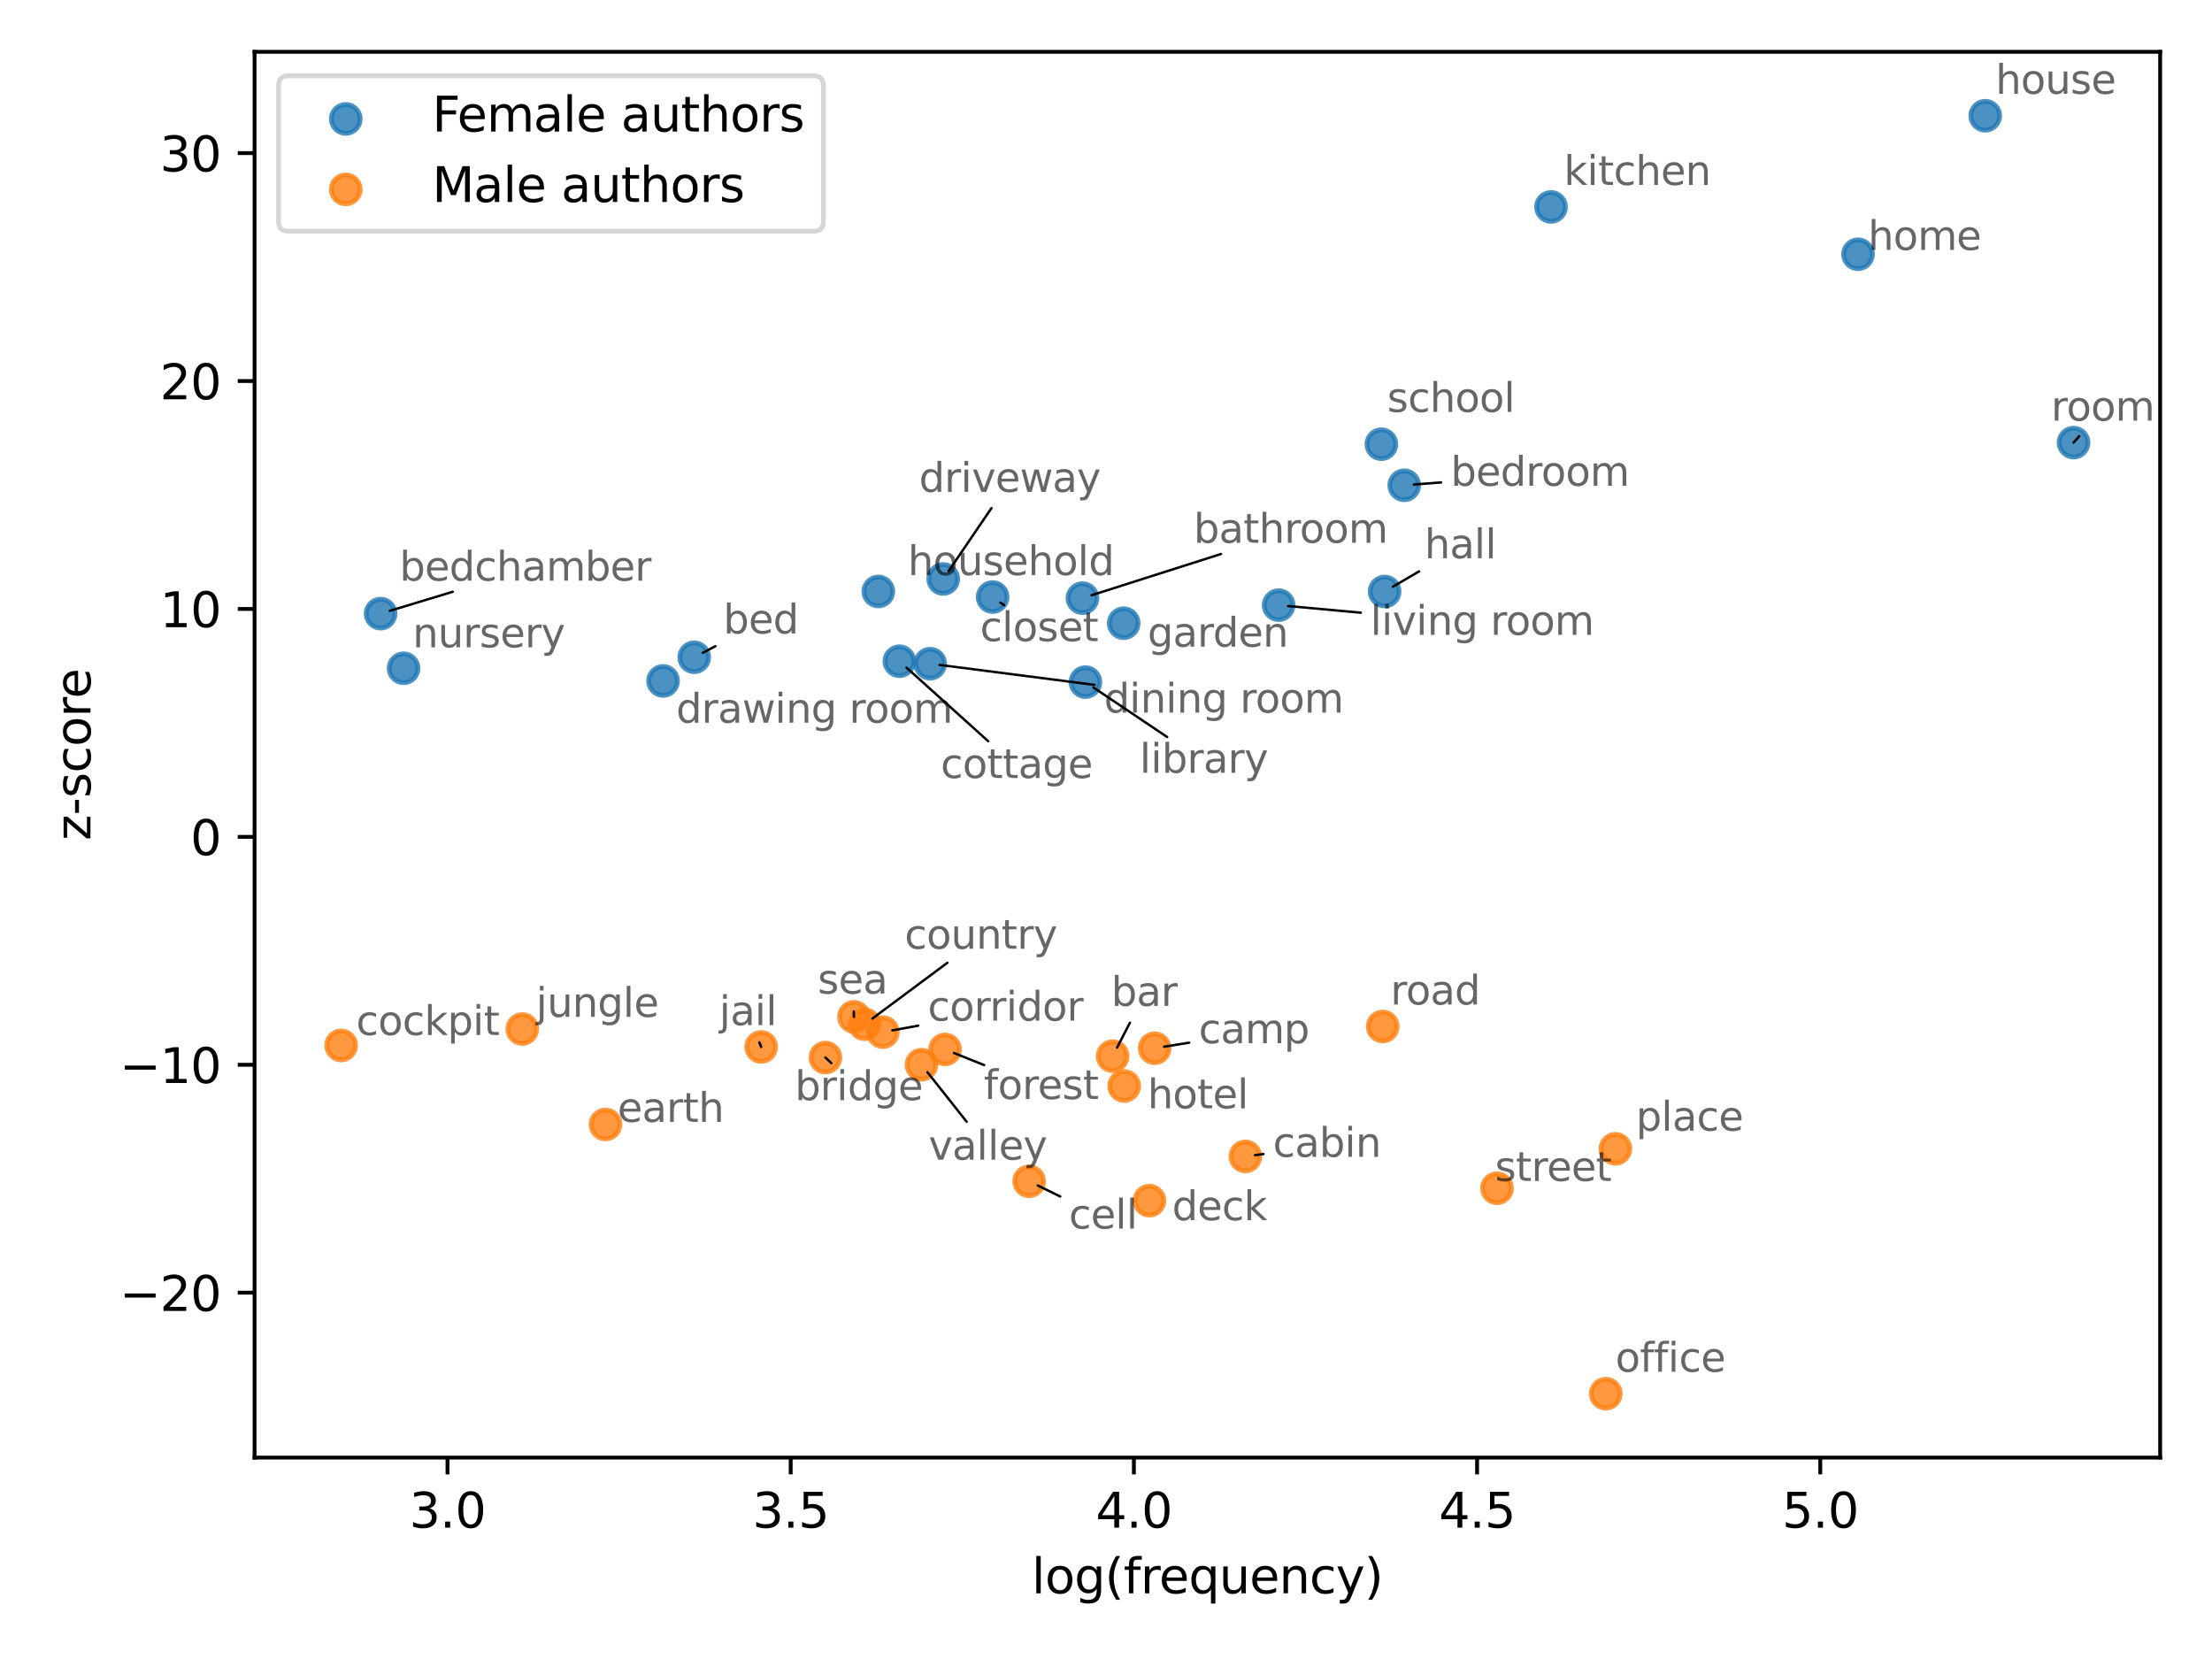 <?xml version="1.0" encoding="utf-8" standalone="no"?>
<!DOCTYPE svg PUBLIC "-//W3C//DTD SVG 1.1//EN"
  "http://www.w3.org/Graphics/SVG/1.1/DTD/svg11.dtd">
<svg xmlns:xlink="http://www.w3.org/1999/xlink" width="460.8pt" height="345.6pt" viewBox="0 0 460.8 345.6" xmlns="http://www.w3.org/2000/svg" version="1.1">
 <defs>
  <style type="text/css">*{stroke-linejoin: round; stroke-linecap: butt}</style>
 </defs>
 <g id="figure_1">
  <g id="patch_1">
   <path d="M 0 345.6 
L 460.8 345.6 
L 460.8 0 
L 0 0 
z
" style="fill: #ffffff"/>
  </g>
  <g id="axes_1">
   <g id="patch_2">
    <path d="M 53.03 303.64 
L 450 303.64 
L 450 10.8 
L 53.03 10.8 
z
" style="fill: #ffffff"/>
   </g>
   <g id="PathCollection_1">
    <defs>
     <path id="m2d32ba14e3" d="M 0 3 
C 0.796 3 1.559 2.684 2.121 2.121 
C 2.684 1.559 3 0.796 3 0 
C 3 -0.796 2.684 -1.559 2.121 -2.121 
C 1.559 -2.684 0.796 -3 0 -3 
C -0.796 -3 -1.559 -2.684 -2.121 -2.121 
C -2.684 -1.559 -3 -0.796 -3 0 
C -3 0.796 -2.684 1.559 -2.121 2.121 
C -1.559 2.684 -0.796 3 0 3 
z
" style="stroke: #1f77b4; stroke-opacity: 0.8"/>
    </defs>
    <g clip-path="url(#p6ce3f67c4f)">
     <use xlink:href="#m2d32ba14e3" x="226.117" y="142.098" style="fill: #1f77b4; fill-opacity: 0.8; stroke: #1f77b4; stroke-opacity: 0.8"/>
     <use xlink:href="#m2d32ba14e3" x="138.132" y="141.849" style="fill: #1f77b4; fill-opacity: 0.8; stroke: #1f77b4; stroke-opacity: 0.8"/>
     <use xlink:href="#m2d32ba14e3" x="84.073" y="139.213" style="fill: #1f77b4; fill-opacity: 0.8; stroke: #1f77b4; stroke-opacity: 0.8"/>
     <use xlink:href="#m2d32ba14e3" x="193.772" y="138.259" style="fill: #1f77b4; fill-opacity: 0.8; stroke: #1f77b4; stroke-opacity: 0.8"/>
     <use xlink:href="#m2d32ba14e3" x="187.364" y="137.745" style="fill: #1f77b4; fill-opacity: 0.8; stroke: #1f77b4; stroke-opacity: 0.8"/>
     <use xlink:href="#m2d32ba14e3" x="144.62" y="136.92" style="fill: #1f77b4; fill-opacity: 0.8; stroke: #1f77b4; stroke-opacity: 0.8"/>
     <use xlink:href="#m2d32ba14e3" x="234.087" y="129.828" style="fill: #1f77b4; fill-opacity: 0.8; stroke: #1f77b4; stroke-opacity: 0.8"/>
     <use xlink:href="#m2d32ba14e3" x="79.288" y="127.829" style="fill: #1f77b4; fill-opacity: 0.8; stroke: #1f77b4; stroke-opacity: 0.8"/>
     <use xlink:href="#m2d32ba14e3" x="266.362" y="126.067" style="fill: #1f77b4; fill-opacity: 0.8; stroke: #1f77b4; stroke-opacity: 0.8"/>
     <use xlink:href="#m2d32ba14e3" x="225.493" y="124.605" style="fill: #1f77b4; fill-opacity: 0.8; stroke: #1f77b4; stroke-opacity: 0.8"/>
     <use xlink:href="#m2d32ba14e3" x="206.784" y="124.373" style="fill: #1f77b4; fill-opacity: 0.8; stroke: #1f77b4; stroke-opacity: 0.8"/>
     <use xlink:href="#m2d32ba14e3" x="288.445" y="123.222" style="fill: #1f77b4; fill-opacity: 0.8; stroke: #1f77b4; stroke-opacity: 0.8"/>
     <use xlink:href="#m2d32ba14e3" x="182.972" y="123.213" style="fill: #1f77b4; fill-opacity: 0.8; stroke: #1f77b4; stroke-opacity: 0.8"/>
     <use xlink:href="#m2d32ba14e3" x="196.491" y="120.61" style="fill: #1f77b4; fill-opacity: 0.8; stroke: #1f77b4; stroke-opacity: 0.8"/>
     <use xlink:href="#m2d32ba14e3" x="292.53" y="101.093" style="fill: #1f77b4; fill-opacity: 0.8; stroke: #1f77b4; stroke-opacity: 0.8"/>
     <use xlink:href="#m2d32ba14e3" x="287.764" y="92.534" style="fill: #1f77b4; fill-opacity: 0.8; stroke: #1f77b4; stroke-opacity: 0.8"/>
     <use xlink:href="#m2d32ba14e3" x="431.956" y="92.206" style="fill: #1f77b4; fill-opacity: 0.8; stroke: #1f77b4; stroke-opacity: 0.8"/>
     <use xlink:href="#m2d32ba14e3" x="387.059" y="52.964" style="fill: #1f77b4; fill-opacity: 0.8; stroke: #1f77b4; stroke-opacity: 0.8"/>
     <use xlink:href="#m2d32ba14e3" x="323.102" y="43.103" style="fill: #1f77b4; fill-opacity: 0.8; stroke: #1f77b4; stroke-opacity: 0.8"/>
     <use xlink:href="#m2d32ba14e3" x="413.564" y="24.111" style="fill: #1f77b4; fill-opacity: 0.8; stroke: #1f77b4; stroke-opacity: 0.8"/>
    </g>
   </g>
   <g id="PathCollection_2">
    <defs>
     <path id="mebb130d906" d="M 0 3 
C 0.796 3 1.559 2.684 2.121 2.121 
C 2.684 1.559 3 0.796 3 0 
C 3 -0.796 2.684 -1.559 2.121 -2.121 
C 1.559 -2.684 0.796 -3 0 -3 
C -0.796 -3 -1.559 -2.684 -2.121 -2.121 
C -2.684 -1.559 -3 -0.796 -3 0 
C -3 0.796 -2.684 1.559 -2.121 2.121 
C -1.559 2.684 -0.796 3 0 3 
z
" style="stroke: #ff7f0e; stroke-opacity: 0.8"/>
    </defs>
    <g clip-path="url(#p6ce3f67c4f)">
     <use xlink:href="#mebb130d906" x="334.515" y="290.329" style="fill: #ff7f0e; fill-opacity: 0.8; stroke: #ff7f0e; stroke-opacity: 0.8"/>
     <use xlink:href="#mebb130d906" x="239.446" y="250.12" style="fill: #ff7f0e; fill-opacity: 0.8; stroke: #ff7f0e; stroke-opacity: 0.8"/>
     <use xlink:href="#mebb130d906" x="311.852" y="247.529" style="fill: #ff7f0e; fill-opacity: 0.8; stroke: #ff7f0e; stroke-opacity: 0.8"/>
     <use xlink:href="#mebb130d906" x="214.388" y="246.081" style="fill: #ff7f0e; fill-opacity: 0.8; stroke: #ff7f0e; stroke-opacity: 0.8"/>
     <use xlink:href="#mebb130d906" x="259.437" y="240.904" style="fill: #ff7f0e; fill-opacity: 0.8; stroke: #ff7f0e; stroke-opacity: 0.8"/>
     <use xlink:href="#mebb130d906" x="336.52" y="239.322" style="fill: #ff7f0e; fill-opacity: 0.8; stroke: #ff7f0e; stroke-opacity: 0.8"/>
     <use xlink:href="#mebb130d906" x="126.137" y="234.241" style="fill: #ff7f0e; fill-opacity: 0.8; stroke: #ff7f0e; stroke-opacity: 0.8"/>
     <use xlink:href="#mebb130d906" x="234.19" y="226.234" style="fill: #ff7f0e; fill-opacity: 0.8; stroke: #ff7f0e; stroke-opacity: 0.8"/>
     <use xlink:href="#mebb130d906" x="191.962" y="221.794" style="fill: #ff7f0e; fill-opacity: 0.8; stroke: #ff7f0e; stroke-opacity: 0.8"/>
     <use xlink:href="#mebb130d906" x="171.951" y="220.308" style="fill: #ff7f0e; fill-opacity: 0.8; stroke: #ff7f0e; stroke-opacity: 0.8"/>
     <use xlink:href="#mebb130d906" x="231.783" y="220.018" style="fill: #ff7f0e; fill-opacity: 0.8; stroke: #ff7f0e; stroke-opacity: 0.8"/>
     <use xlink:href="#mebb130d906" x="196.867" y="218.611" style="fill: #ff7f0e; fill-opacity: 0.8; stroke: #ff7f0e; stroke-opacity: 0.8"/>
     <use xlink:href="#mebb130d906" x="240.533" y="218.369" style="fill: #ff7f0e; fill-opacity: 0.8; stroke: #ff7f0e; stroke-opacity: 0.8"/>
     <use xlink:href="#mebb130d906" x="158.564" y="218.098" style="fill: #ff7f0e; fill-opacity: 0.8; stroke: #ff7f0e; stroke-opacity: 0.8"/>
     <use xlink:href="#mebb130d906" x="71.074" y="217.78" style="fill: #ff7f0e; fill-opacity: 0.8; stroke: #ff7f0e; stroke-opacity: 0.8"/>
     <use xlink:href="#mebb130d906" x="183.916" y="215.011" style="fill: #ff7f0e; fill-opacity: 0.8; stroke: #ff7f0e; stroke-opacity: 0.8"/>
     <use xlink:href="#mebb130d906" x="108.795" y="214.362" style="fill: #ff7f0e; fill-opacity: 0.8; stroke: #ff7f0e; stroke-opacity: 0.8"/>
     <use xlink:href="#mebb130d906" x="288.042" y="213.835" style="fill: #ff7f0e; fill-opacity: 0.8; stroke: #ff7f0e; stroke-opacity: 0.8"/>
     <use xlink:href="#mebb130d906" x="180.127" y="213.376" style="fill: #ff7f0e; fill-opacity: 0.8; stroke: #ff7f0e; stroke-opacity: 0.8"/>
     <use xlink:href="#mebb130d906" x="177.896" y="211.825" style="fill: #ff7f0e; fill-opacity: 0.8; stroke: #ff7f0e; stroke-opacity: 0.8"/>
    </g>
   </g>
   <g id="patch_3">
    <path d="M 243.145 153.536 
Q 235.461 148.375 227.778 143.214 
" clip-path="url(#p6ce3f67c4f)" style="fill: none; stroke: #000000; stroke-width: 0.5; stroke-linecap: round"/>
   </g>
   <g id="patch_4">
    <path d="M 228.006 142.672 
Q 211.882 140.593 195.757 138.515 
" clip-path="url(#p6ce3f67c4f)" style="fill: none; stroke: #000000; stroke-width: 0.5; stroke-linecap: round"/>
   </g>
   <g id="patch_5">
    <path d="M 205.863 154.407 
Q 197.358 146.746 188.852 139.086 
" clip-path="url(#p6ce3f67c4f)" style="fill: none; stroke: #000000; stroke-width: 0.5; stroke-linecap: round"/>
   </g>
   <g id="patch_6">
    <path d="M 149.029 134.618 
Q 147.709 135.307 146.39 135.996 
" clip-path="url(#p6ce3f67c4f)" style="fill: none; stroke: #000000; stroke-width: 0.5; stroke-linecap: round"/>
   </g>
   <g id="patch_7">
    <path d="M 94.313 123.275 
Q 87.756 125.263 81.2 127.25 
" clip-path="url(#p6ce3f67c4f)" style="fill: none; stroke: #000000; stroke-width: 0.5; stroke-linecap: round"/>
   </g>
   <g id="patch_8">
    <path d="M 283.477 127.636 
Q 275.916 126.943 268.355 126.25 
" clip-path="url(#p6ce3f67c4f)" style="fill: none; stroke: #000000; stroke-width: 0.5; stroke-linecap: round"/>
   </g>
   <g id="patch_9">
    <path d="M 254.343 115.41 
Q 240.871 119.704 227.398 123.998 
" clip-path="url(#p6ce3f67c4f)" style="fill: none; stroke: #000000; stroke-width: 0.5; stroke-linecap: round"/>
   </g>
   <g id="patch_10">
    <path d="M 209.184 126.073 
Q 208.801 125.801 208.417 125.53 
" clip-path="url(#p6ce3f67c4f)" style="fill: none; stroke: #000000; stroke-width: 0.5; stroke-linecap: round"/>
   </g>
   <g id="patch_11">
    <path d="M 295.619 119.032 
Q 292.895 120.623 290.172 122.214 
" clip-path="url(#p6ce3f67c4f)" style="fill: none; stroke: #000000; stroke-width: 0.5; stroke-linecap: round"/>
   </g>
   <g id="patch_12">
    <path d="M 206.54 105.852 
Q 202.078 112.404 197.617 118.957 
" clip-path="url(#p6ce3f67c4f)" style="fill: none; stroke: #000000; stroke-width: 0.5; stroke-linecap: round"/>
   </g>
   <g id="patch_13">
    <path d="M 300.2 100.498 
Q 297.363 100.718 294.526 100.938 
" clip-path="url(#p6ce3f67c4f)" style="fill: none; stroke: #000000; stroke-width: 0.5; stroke-linecap: round"/>
   </g>
   <g id="patch_14">
    <path d="M 433.149 90.859 
Q 432.552 91.532 431.956 92.206 
" clip-path="url(#p6ce3f67c4f)" style="fill: none; stroke: #000000; stroke-width: 0.5; stroke-linecap: round"/>
   </g>
   <g id="patch_15">
    <path d="M 220.866 249.25 
Q 218.524 248.104 216.181 246.959 
" clip-path="url(#p6ce3f67c4f)" style="fill: none; stroke: #000000; stroke-width: 0.5; stroke-linecap: round"/>
   </g>
   <g id="patch_16">
    <path d="M 263.193 240.415 
Q 262.307 240.531 261.422 240.646 
" clip-path="url(#p6ce3f67c4f)" style="fill: none; stroke: #000000; stroke-width: 0.5; stroke-linecap: round"/>
   </g>
   <g id="patch_17">
    <path d="M 201.374 233.682 
Q 197.29 228.523 193.205 223.364 
" clip-path="url(#p6ce3f67c4f)" style="fill: none; stroke: #000000; stroke-width: 0.5; stroke-linecap: round"/>
   </g>
   <g id="patch_18">
    <path d="M 173.193 221.475 
Q 172.572 220.892 171.951 220.308 
" clip-path="url(#p6ce3f67c4f)" style="fill: none; stroke: #000000; stroke-width: 0.5; stroke-linecap: round"/>
   </g>
   <g id="patch_19">
    <path d="M 235.384 213.057 
Q 234.043 215.649 232.703 218.24 
" clip-path="url(#p6ce3f67c4f)" style="fill: none; stroke: #000000; stroke-width: 0.5; stroke-linecap: round"/>
   </g>
   <g id="patch_20">
    <path d="M 205.024 221.881 
Q 201.876 220.618 198.727 219.356 
" clip-path="url(#p6ce3f67c4f)" style="fill: none; stroke: #000000; stroke-width: 0.5; stroke-linecap: round"/>
   </g>
   <g id="patch_21">
    <path d="M 247.73 217.207 
Q 245.117 217.629 242.504 218.051 
" clip-path="url(#p6ce3f67c4f)" style="fill: none; stroke: #000000; stroke-width: 0.5; stroke-linecap: round"/>
   </g>
   <g id="patch_22">
    <path d="M 158.187 217.146 
Q 158.375 217.622 158.564 218.098 
" clip-path="url(#p6ce3f67c4f)" style="fill: none; stroke: #000000; stroke-width: 0.5; stroke-linecap: round"/>
   </g>
   <g id="patch_23">
    <path d="M 191.294 213.661 
Q 188.59 214.156 185.886 214.651 
" clip-path="url(#p6ce3f67c4f)" style="fill: none; stroke: #000000; stroke-width: 0.5; stroke-linecap: round"/>
   </g>
   <g id="patch_24">
    <path d="M 197.35 200.57 
Q 189.54 206.377 181.731 212.183 
" clip-path="url(#p6ce3f67c4f)" style="fill: none; stroke: #000000; stroke-width: 0.5; stroke-linecap: round"/>
   </g>
   <g id="patch_25">
    <path d="M 177.855 210.718 
Q 177.876 211.272 177.896 211.825 
" clip-path="url(#p6ce3f67c4f)" style="fill: none; stroke: #000000; stroke-width: 0.5; stroke-linecap: round"/>
   </g>
   <g id="matplotlib.axis_1">
    <g id="xtick_1">
     <g id="line2d_1">
      <defs>
       <path id="m4ed942d17a" d="M 0 0 
L 0 3.5 
" style="stroke: #000000; stroke-width: 0.8"/>
      </defs>
      <g>
       <use xlink:href="#m4ed942d17a" x="93.223" y="303.64" style="stroke: #000000; stroke-width: 0.8"/>
      </g>
     </g>
     <g id="text_1">
      <!-- 3.0 -->
      <g transform="translate(85.271 318.238) scale(0.1 -0.1)">
       <defs>
        <path id="DejaVuSans-33" d="M 2597 2516 
Q 3050 2419 3304 2112 
Q 3559 1806 3559 1356 
Q 3559 666 3084 287 
Q 2609 -91 1734 -91 
Q 1441 -91 1130 -33 
Q 819 25 488 141 
L 488 750 
Q 750 597 1062 519 
Q 1375 441 1716 441 
Q 2309 441 2620 675 
Q 2931 909 2931 1356 
Q 2931 1769 2642 2001 
Q 2353 2234 1838 2234 
L 1294 2234 
L 1294 2753 
L 1863 2753 
Q 2328 2753 2575 2939 
Q 2822 3125 2822 3475 
Q 2822 3834 2567 4026 
Q 2313 4219 1838 4219 
Q 1578 4219 1281 4162 
Q 984 4106 628 3988 
L 628 4550 
Q 988 4650 1302 4700 
Q 1616 4750 1894 4750 
Q 2613 4750 3031 4423 
Q 3450 4097 3450 3541 
Q 3450 3153 3228 2886 
Q 3006 2619 2597 2516 
z
" transform="scale(0.016)"/>
        <path id="DejaVuSans-2e" d="M 684 794 
L 1344 794 
L 1344 0 
L 684 0 
L 684 794 
z
" transform="scale(0.016)"/>
        <path id="DejaVuSans-30" d="M 2034 4250 
Q 1547 4250 1301 3770 
Q 1056 3291 1056 2328 
Q 1056 1369 1301 889 
Q 1547 409 2034 409 
Q 2525 409 2770 889 
Q 3016 1369 3016 2328 
Q 3016 3291 2770 3770 
Q 2525 4250 2034 4250 
z
M 2034 4750 
Q 2819 4750 3233 4129 
Q 3647 3509 3647 2328 
Q 3647 1150 3233 529 
Q 2819 -91 2034 -91 
Q 1250 -91 836 529 
Q 422 1150 422 2328 
Q 422 3509 836 4129 
Q 1250 4750 2034 4750 
z
" transform="scale(0.016)"/>
       </defs>
       <use xlink:href="#DejaVuSans-33"/>
       <use xlink:href="#DejaVuSans-2e" x="63.623"/>
       <use xlink:href="#DejaVuSans-30" x="95.41"/>
      </g>
     </g>
    </g>
    <g id="xtick_2">
     <g id="line2d_2">
      <g>
       <use xlink:href="#m4ed942d17a" x="164.716" y="303.64" style="stroke: #000000; stroke-width: 0.8"/>
      </g>
     </g>
     <g id="text_2">
      <!-- 3.5 -->
      <g transform="translate(156.765 318.238) scale(0.1 -0.1)">
       <defs>
        <path id="DejaVuSans-35" d="M 691 4666 
L 3169 4666 
L 3169 4134 
L 1269 4134 
L 1269 2991 
Q 1406 3038 1543 3061 
Q 1681 3084 1819 3084 
Q 2600 3084 3056 2656 
Q 3513 2228 3513 1497 
Q 3513 744 3044 326 
Q 2575 -91 1722 -91 
Q 1428 -91 1123 -41 
Q 819 9 494 109 
L 494 744 
Q 775 591 1075 516 
Q 1375 441 1709 441 
Q 2250 441 2565 725 
Q 2881 1009 2881 1497 
Q 2881 1984 2565 2268 
Q 2250 2553 1709 2553 
Q 1456 2553 1204 2497 
Q 953 2441 691 2322 
L 691 4666 
z
" transform="scale(0.016)"/>
       </defs>
       <use xlink:href="#DejaVuSans-33"/>
       <use xlink:href="#DejaVuSans-2e" x="63.623"/>
       <use xlink:href="#DejaVuSans-35" x="95.41"/>
      </g>
     </g>
    </g>
    <g id="xtick_3">
     <g id="line2d_3">
      <g>
       <use xlink:href="#m4ed942d17a" x="236.209" y="303.64" style="stroke: #000000; stroke-width: 0.8"/>
      </g>
     </g>
     <g id="text_3">
      <!-- 4.0 -->
      <g transform="translate(228.258 318.238) scale(0.1 -0.1)">
       <defs>
        <path id="DejaVuSans-34" d="M 2419 4116 
L 825 1625 
L 2419 1625 
L 2419 4116 
z
M 2253 4666 
L 3047 4666 
L 3047 1625 
L 3713 1625 
L 3713 1100 
L 3047 1100 
L 3047 0 
L 2419 0 
L 2419 1100 
L 313 1100 
L 313 1709 
L 2253 4666 
z
" transform="scale(0.016)"/>
       </defs>
       <use xlink:href="#DejaVuSans-34"/>
       <use xlink:href="#DejaVuSans-2e" x="63.623"/>
       <use xlink:href="#DejaVuSans-30" x="95.41"/>
      </g>
     </g>
    </g>
    <g id="xtick_4">
     <g id="line2d_4">
      <g>
       <use xlink:href="#m4ed942d17a" x="307.703" y="303.64" style="stroke: #000000; stroke-width: 0.8"/>
      </g>
     </g>
     <g id="text_4">
      <!-- 4.5 -->
      <g transform="translate(299.751 318.238) scale(0.1 -0.1)">
       <use xlink:href="#DejaVuSans-34"/>
       <use xlink:href="#DejaVuSans-2e" x="63.623"/>
       <use xlink:href="#DejaVuSans-35" x="95.41"/>
      </g>
     </g>
    </g>
    <g id="xtick_5">
     <g id="line2d_5">
      <g>
       <use xlink:href="#m4ed942d17a" x="379.196" y="303.64" style="stroke: #000000; stroke-width: 0.8"/>
      </g>
     </g>
     <g id="text_5">
      <!-- 5.0 -->
      <g transform="translate(371.244 318.238) scale(0.1 -0.1)">
       <use xlink:href="#DejaVuSans-35"/>
       <use xlink:href="#DejaVuSans-2e" x="63.623"/>
       <use xlink:href="#DejaVuSans-30" x="95.41"/>
      </g>
     </g>
    </g>
    <g id="text_6">
     <!-- log(frequency) -->
     <g transform="translate(214.914 331.917) scale(0.1 -0.1)">
      <defs>
       <path id="DejaVuSans-6c" d="M 603 4863 
L 1178 4863 
L 1178 0 
L 603 0 
L 603 4863 
z
" transform="scale(0.016)"/>
       <path id="DejaVuSans-6f" d="M 1959 3097 
Q 1497 3097 1228 2736 
Q 959 2375 959 1747 
Q 959 1119 1226 758 
Q 1494 397 1959 397 
Q 2419 397 2687 759 
Q 2956 1122 2956 1747 
Q 2956 2369 2687 2733 
Q 2419 3097 1959 3097 
z
M 1959 3584 
Q 2709 3584 3137 3096 
Q 3566 2609 3566 1747 
Q 3566 888 3137 398 
Q 2709 -91 1959 -91 
Q 1206 -91 779 398 
Q 353 888 353 1747 
Q 353 2609 779 3096 
Q 1206 3584 1959 3584 
z
" transform="scale(0.016)"/>
       <path id="DejaVuSans-67" d="M 2906 1791 
Q 2906 2416 2648 2759 
Q 2391 3103 1925 3103 
Q 1463 3103 1205 2759 
Q 947 2416 947 1791 
Q 947 1169 1205 825 
Q 1463 481 1925 481 
Q 2391 481 2648 825 
Q 2906 1169 2906 1791 
z
M 3481 434 
Q 3481 -459 3084 -895 
Q 2688 -1331 1869 -1331 
Q 1566 -1331 1297 -1286 
Q 1028 -1241 775 -1147 
L 775 -588 
Q 1028 -725 1275 -790 
Q 1522 -856 1778 -856 
Q 2344 -856 2625 -561 
Q 2906 -266 2906 331 
L 2906 616 
Q 2728 306 2450 153 
Q 2172 0 1784 0 
Q 1141 0 747 490 
Q 353 981 353 1791 
Q 353 2603 747 3093 
Q 1141 3584 1784 3584 
Q 2172 3584 2450 3431 
Q 2728 3278 2906 2969 
L 2906 3500 
L 3481 3500 
L 3481 434 
z
" transform="scale(0.016)"/>
       <path id="DejaVuSans-28" d="M 1984 4856 
Q 1566 4138 1362 3434 
Q 1159 2731 1159 2009 
Q 1159 1288 1364 580 
Q 1569 -128 1984 -844 
L 1484 -844 
Q 1016 -109 783 600 
Q 550 1309 550 2009 
Q 550 2706 781 3412 
Q 1013 4119 1484 4856 
L 1984 4856 
z
" transform="scale(0.016)"/>
       <path id="DejaVuSans-66" d="M 2375 4863 
L 2375 4384 
L 1825 4384 
Q 1516 4384 1395 4259 
Q 1275 4134 1275 3809 
L 1275 3500 
L 2222 3500 
L 2222 3053 
L 1275 3053 
L 1275 0 
L 697 0 
L 697 3053 
L 147 3053 
L 147 3500 
L 697 3500 
L 697 3744 
Q 697 4328 969 4595 
Q 1241 4863 1831 4863 
L 2375 4863 
z
" transform="scale(0.016)"/>
       <path id="DejaVuSans-72" d="M 2631 2963 
Q 2534 3019 2420 3045 
Q 2306 3072 2169 3072 
Q 1681 3072 1420 2755 
Q 1159 2438 1159 1844 
L 1159 0 
L 581 0 
L 581 3500 
L 1159 3500 
L 1159 2956 
Q 1341 3275 1631 3429 
Q 1922 3584 2338 3584 
Q 2397 3584 2469 3576 
Q 2541 3569 2628 3553 
L 2631 2963 
z
" transform="scale(0.016)"/>
       <path id="DejaVuSans-65" d="M 3597 1894 
L 3597 1613 
L 953 1613 
Q 991 1019 1311 708 
Q 1631 397 2203 397 
Q 2534 397 2845 478 
Q 3156 559 3463 722 
L 3463 178 
Q 3153 47 2828 -22 
Q 2503 -91 2169 -91 
Q 1331 -91 842 396 
Q 353 884 353 1716 
Q 353 2575 817 3079 
Q 1281 3584 2069 3584 
Q 2775 3584 3186 3129 
Q 3597 2675 3597 1894 
z
M 3022 2063 
Q 3016 2534 2758 2815 
Q 2500 3097 2075 3097 
Q 1594 3097 1305 2825 
Q 1016 2553 972 2059 
L 3022 2063 
z
" transform="scale(0.016)"/>
       <path id="DejaVuSans-71" d="M 947 1747 
Q 947 1113 1208 752 
Q 1469 391 1925 391 
Q 2381 391 2643 752 
Q 2906 1113 2906 1747 
Q 2906 2381 2643 2742 
Q 2381 3103 1925 3103 
Q 1469 3103 1208 2742 
Q 947 2381 947 1747 
z
M 2906 525 
Q 2725 213 2448 61 
Q 2172 -91 1784 -91 
Q 1150 -91 751 415 
Q 353 922 353 1747 
Q 353 2572 751 3078 
Q 1150 3584 1784 3584 
Q 2172 3584 2448 3432 
Q 2725 3281 2906 2969 
L 2906 3500 
L 3481 3500 
L 3481 -1331 
L 2906 -1331 
L 2906 525 
z
" transform="scale(0.016)"/>
       <path id="DejaVuSans-75" d="M 544 1381 
L 544 3500 
L 1119 3500 
L 1119 1403 
Q 1119 906 1312 657 
Q 1506 409 1894 409 
Q 2359 409 2629 706 
Q 2900 1003 2900 1516 
L 2900 3500 
L 3475 3500 
L 3475 0 
L 2900 0 
L 2900 538 
Q 2691 219 2414 64 
Q 2138 -91 1772 -91 
Q 1169 -91 856 284 
Q 544 659 544 1381 
z
M 1991 3584 
L 1991 3584 
z
" transform="scale(0.016)"/>
       <path id="DejaVuSans-6e" d="M 3513 2113 
L 3513 0 
L 2938 0 
L 2938 2094 
Q 2938 2591 2744 2837 
Q 2550 3084 2163 3084 
Q 1697 3084 1428 2787 
Q 1159 2491 1159 1978 
L 1159 0 
L 581 0 
L 581 3500 
L 1159 3500 
L 1159 2956 
Q 1366 3272 1645 3428 
Q 1925 3584 2291 3584 
Q 2894 3584 3203 3211 
Q 3513 2838 3513 2113 
z
" transform="scale(0.016)"/>
       <path id="DejaVuSans-63" d="M 3122 3366 
L 3122 2828 
Q 2878 2963 2633 3030 
Q 2388 3097 2138 3097 
Q 1578 3097 1268 2742 
Q 959 2388 959 1747 
Q 959 1106 1268 751 
Q 1578 397 2138 397 
Q 2388 397 2633 464 
Q 2878 531 3122 666 
L 3122 134 
Q 2881 22 2623 -34 
Q 2366 -91 2075 -91 
Q 1284 -91 818 406 
Q 353 903 353 1747 
Q 353 2603 823 3093 
Q 1294 3584 2113 3584 
Q 2378 3584 2631 3529 
Q 2884 3475 3122 3366 
z
" transform="scale(0.016)"/>
       <path id="DejaVuSans-79" d="M 2059 -325 
Q 1816 -950 1584 -1140 
Q 1353 -1331 966 -1331 
L 506 -1331 
L 506 -850 
L 844 -850 
Q 1081 -850 1212 -737 
Q 1344 -625 1503 -206 
L 1606 56 
L 191 3500 
L 800 3500 
L 1894 763 
L 2988 3500 
L 3597 3500 
L 2059 -325 
z
" transform="scale(0.016)"/>
       <path id="DejaVuSans-29" d="M 513 4856 
L 1013 4856 
Q 1481 4119 1714 3412 
Q 1947 2706 1947 2009 
Q 1947 1309 1714 600 
Q 1481 -109 1013 -844 
L 513 -844 
Q 928 -128 1133 580 
Q 1338 1288 1338 2009 
Q 1338 2731 1133 3434 
Q 928 4138 513 4856 
z
" transform="scale(0.016)"/>
      </defs>
      <use xlink:href="#DejaVuSans-6c"/>
      <use xlink:href="#DejaVuSans-6f" x="27.783"/>
      <use xlink:href="#DejaVuSans-67" x="88.965"/>
      <use xlink:href="#DejaVuSans-28" x="152.441"/>
      <use xlink:href="#DejaVuSans-66" x="191.455"/>
      <use xlink:href="#DejaVuSans-72" x="226.66"/>
      <use xlink:href="#DejaVuSans-65" x="265.523"/>
      <use xlink:href="#DejaVuSans-71" x="327.047"/>
      <use xlink:href="#DejaVuSans-75" x="390.523"/>
      <use xlink:href="#DejaVuSans-65" x="453.902"/>
      <use xlink:href="#DejaVuSans-6e" x="515.426"/>
      <use xlink:href="#DejaVuSans-63" x="578.805"/>
      <use xlink:href="#DejaVuSans-79" x="633.785"/>
      <use xlink:href="#DejaVuSans-29" x="692.965"/>
     </g>
    </g>
   </g>
   <g id="matplotlib.axis_2">
    <g id="ytick_1">
     <g id="line2d_6">
      <defs>
       <path id="mb3e1bc1dd6" d="M 0 0 
L -3.5 0 
" style="stroke: #000000; stroke-width: 0.8"/>
      </defs>
      <g>
       <use xlink:href="#mb3e1bc1dd6" x="53.03" y="269.29" style="stroke: #000000; stroke-width: 0.8"/>
      </g>
     </g>
     <g id="text_7">
      <!-- −20 -->
      <g transform="translate(24.925 273.089) scale(0.1 -0.1)">
       <defs>
        <path id="DejaVuSans-2212" d="M 678 2272 
L 4684 2272 
L 4684 1741 
L 678 1741 
L 678 2272 
z
" transform="scale(0.016)"/>
        <path id="DejaVuSans-32" d="M 1228 531 
L 3431 531 
L 3431 0 
L 469 0 
L 469 531 
Q 828 903 1448 1529 
Q 2069 2156 2228 2338 
Q 2531 2678 2651 2914 
Q 2772 3150 2772 3378 
Q 2772 3750 2511 3984 
Q 2250 4219 1831 4219 
Q 1534 4219 1204 4116 
Q 875 4013 500 3803 
L 500 4441 
Q 881 4594 1212 4672 
Q 1544 4750 1819 4750 
Q 2544 4750 2975 4387 
Q 3406 4025 3406 3419 
Q 3406 3131 3298 2873 
Q 3191 2616 2906 2266 
Q 2828 2175 2409 1742 
Q 1991 1309 1228 531 
z
" transform="scale(0.016)"/>
       </defs>
       <use xlink:href="#DejaVuSans-2212"/>
       <use xlink:href="#DejaVuSans-32" x="83.789"/>
       <use xlink:href="#DejaVuSans-30" x="147.412"/>
      </g>
     </g>
    </g>
    <g id="ytick_2">
     <g id="line2d_7">
      <g>
       <use xlink:href="#mb3e1bc1dd6" x="53.03" y="221.811" style="stroke: #000000; stroke-width: 0.8"/>
      </g>
     </g>
     <g id="text_8">
      <!-- −10 -->
      <g transform="translate(24.925 225.611) scale(0.1 -0.1)">
       <defs>
        <path id="DejaVuSans-31" d="M 794 531 
L 1825 531 
L 1825 4091 
L 703 3866 
L 703 4441 
L 1819 4666 
L 2450 4666 
L 2450 531 
L 3481 531 
L 3481 0 
L 794 0 
L 794 531 
z
" transform="scale(0.016)"/>
       </defs>
       <use xlink:href="#DejaVuSans-2212"/>
       <use xlink:href="#DejaVuSans-31" x="83.789"/>
       <use xlink:href="#DejaVuSans-30" x="147.412"/>
      </g>
     </g>
    </g>
    <g id="ytick_3">
     <g id="line2d_8">
      <g>
       <use xlink:href="#mb3e1bc1dd6" x="53.03" y="174.333" style="stroke: #000000; stroke-width: 0.8"/>
      </g>
     </g>
     <g id="text_9">
      <!-- 0 -->
      <g transform="translate(39.667 178.132) scale(0.1 -0.1)">
       <use xlink:href="#DejaVuSans-30"/>
      </g>
     </g>
    </g>
    <g id="ytick_4">
     <g id="line2d_9">
      <g>
       <use xlink:href="#mb3e1bc1dd6" x="53.03" y="126.854" style="stroke: #000000; stroke-width: 0.8"/>
      </g>
     </g>
     <g id="text_10">
      <!-- 10 -->
      <g transform="translate(33.305 130.653) scale(0.1 -0.1)">
       <use xlink:href="#DejaVuSans-31"/>
       <use xlink:href="#DejaVuSans-30" x="63.623"/>
      </g>
     </g>
    </g>
    <g id="ytick_5">
     <g id="line2d_10">
      <g>
       <use xlink:href="#mb3e1bc1dd6" x="53.03" y="79.376" style="stroke: #000000; stroke-width: 0.8"/>
      </g>
     </g>
     <g id="text_11">
      <!-- 20 -->
      <g transform="translate(33.305 83.175) scale(0.1 -0.1)">
       <use xlink:href="#DejaVuSans-32"/>
       <use xlink:href="#DejaVuSans-30" x="63.623"/>
      </g>
     </g>
    </g>
    <g id="ytick_6">
     <g id="line2d_11">
      <g>
       <use xlink:href="#mb3e1bc1dd6" x="53.03" y="31.897" style="stroke: #000000; stroke-width: 0.8"/>
      </g>
     </g>
     <g id="text_12">
      <!-- 30 -->
      <g transform="translate(33.305 35.696) scale(0.1 -0.1)">
       <use xlink:href="#DejaVuSans-33"/>
       <use xlink:href="#DejaVuSans-30" x="63.623"/>
      </g>
     </g>
    </g>
    <g id="text_13">
     <!-- z-score -->
     <g transform="translate(18.846 175.081) rotate(-90) scale(0.1 -0.1)">
      <defs>
       <path id="DejaVuSans-7a" d="M 353 3500 
L 3084 3500 
L 3084 2975 
L 922 459 
L 3084 459 
L 3084 0 
L 275 0 
L 275 525 
L 2438 3041 
L 353 3041 
L 353 3500 
z
" transform="scale(0.016)"/>
       <path id="DejaVuSans-2d" d="M 313 2009 
L 1997 2009 
L 1997 1497 
L 313 1497 
L 313 2009 
z
" transform="scale(0.016)"/>
       <path id="DejaVuSans-73" d="M 2834 3397 
L 2834 2853 
Q 2591 2978 2328 3040 
Q 2066 3103 1784 3103 
Q 1356 3103 1142 2972 
Q 928 2841 928 2578 
Q 928 2378 1081 2264 
Q 1234 2150 1697 2047 
L 1894 2003 
Q 2506 1872 2764 1633 
Q 3022 1394 3022 966 
Q 3022 478 2636 193 
Q 2250 -91 1575 -91 
Q 1294 -91 989 -36 
Q 684 19 347 128 
L 347 722 
Q 666 556 975 473 
Q 1284 391 1588 391 
Q 1994 391 2212 530 
Q 2431 669 2431 922 
Q 2431 1156 2273 1281 
Q 2116 1406 1581 1522 
L 1381 1569 
Q 847 1681 609 1914 
Q 372 2147 372 2553 
Q 372 3047 722 3315 
Q 1072 3584 1716 3584 
Q 2034 3584 2315 3537 
Q 2597 3491 2834 3397 
z
" transform="scale(0.016)"/>
      </defs>
      <use xlink:href="#DejaVuSans-7a"/>
      <use xlink:href="#DejaVuSans-2d" x="52.49"/>
      <use xlink:href="#DejaVuSans-73" x="88.574"/>
      <use xlink:href="#DejaVuSans-63" x="140.674"/>
      <use xlink:href="#DejaVuSans-6f" x="195.654"/>
      <use xlink:href="#DejaVuSans-72" x="256.836"/>
      <use xlink:href="#DejaVuSans-65" x="295.699"/>
     </g>
    </g>
   </g>
   <g id="patch_26">
    <path d="M 53.03 303.64 
L 53.03 10.8 
" style="fill: none; stroke: #000000; stroke-width: 0.8; stroke-linejoin: miter; stroke-linecap: square"/>
   </g>
   <g id="patch_27">
    <path d="M 450 303.64 
L 450 10.8 
" style="fill: none; stroke: #000000; stroke-width: 0.8; stroke-linejoin: miter; stroke-linecap: square"/>
   </g>
   <g id="patch_28">
    <path d="M 53.03 303.64 
L 450 303.64 
" style="fill: none; stroke: #000000; stroke-width: 0.8; stroke-linejoin: miter; stroke-linecap: square"/>
   </g>
   <g id="patch_29">
    <path d="M 53.03 10.8 
L 450 10.8 
" style="fill: none; stroke: #000000; stroke-width: 0.8; stroke-linejoin: miter; stroke-linecap: square"/>
   </g>
   <g id="text_14">
    <!-- library -->
    <g style="opacity: 0.6" transform="translate(237.402 160.979) scale(0.083 -0.083)">
     <defs>
      <path id="DejaVuSans-69" d="M 603 3500 
L 1178 3500 
L 1178 0 
L 603 0 
L 603 3500 
z
M 603 4863 
L 1178 4863 
L 1178 4134 
L 603 4134 
L 603 4863 
z
" transform="scale(0.016)"/>
      <path id="DejaVuSans-62" d="M 3116 1747 
Q 3116 2381 2855 2742 
Q 2594 3103 2138 3103 
Q 1681 3103 1420 2742 
Q 1159 2381 1159 1747 
Q 1159 1113 1420 752 
Q 1681 391 2138 391 
Q 2594 391 2855 752 
Q 3116 1113 3116 1747 
z
M 1159 2969 
Q 1341 3281 1617 3432 
Q 1894 3584 2278 3584 
Q 2916 3584 3314 3078 
Q 3713 2572 3713 1747 
Q 3713 922 3314 415 
Q 2916 -91 2278 -91 
Q 1894 -91 1617 61 
Q 1341 213 1159 525 
L 1159 0 
L 581 0 
L 581 4863 
L 1159 4863 
L 1159 2969 
z
" transform="scale(0.016)"/>
      <path id="DejaVuSans-61" d="M 2194 1759 
Q 1497 1759 1228 1600 
Q 959 1441 959 1056 
Q 959 750 1161 570 
Q 1363 391 1709 391 
Q 2188 391 2477 730 
Q 2766 1069 2766 1631 
L 2766 1759 
L 2194 1759 
z
M 3341 1997 
L 3341 0 
L 2766 0 
L 2766 531 
Q 2569 213 2275 61 
Q 1981 -91 1556 -91 
Q 1019 -91 701 211 
Q 384 513 384 1019 
Q 384 1609 779 1909 
Q 1175 2209 1959 2209 
L 2766 2209 
L 2766 2266 
Q 2766 2663 2505 2880 
Q 2244 3097 1772 3097 
Q 1472 3097 1187 3025 
Q 903 2953 641 2809 
L 641 3341 
Q 956 3463 1253 3523 
Q 1550 3584 1831 3584 
Q 2591 3584 2966 3190 
Q 3341 2797 3341 1997 
z
" transform="scale(0.016)"/>
     </defs>
     <use xlink:href="#DejaVuSans-6c"/>
     <use xlink:href="#DejaVuSans-69" x="27.783"/>
     <use xlink:href="#DejaVuSans-62" x="55.566"/>
     <use xlink:href="#DejaVuSans-72" x="119.043"/>
     <use xlink:href="#DejaVuSans-61" x="160.156"/>
     <use xlink:href="#DejaVuSans-72" x="221.436"/>
     <use xlink:href="#DejaVuSans-79" x="262.549"/>
    </g>
   </g>
   <g id="text_15">
    <!-- drawing room -->
    <g style="opacity: 0.6" transform="translate(140.853 150.553) scale(0.083 -0.083)">
     <defs>
      <path id="DejaVuSans-64" d="M 2906 2969 
L 2906 4863 
L 3481 4863 
L 3481 0 
L 2906 0 
L 2906 525 
Q 2725 213 2448 61 
Q 2172 -91 1784 -91 
Q 1150 -91 751 415 
Q 353 922 353 1747 
Q 353 2572 751 3078 
Q 1150 3584 1784 3584 
Q 2172 3584 2448 3432 
Q 2725 3281 2906 2969 
z
M 947 1747 
Q 947 1113 1208 752 
Q 1469 391 1925 391 
Q 2381 391 2643 752 
Q 2906 1113 2906 1747 
Q 2906 2381 2643 2742 
Q 2381 3103 1925 3103 
Q 1469 3103 1208 2742 
Q 947 2381 947 1747 
z
" transform="scale(0.016)"/>
      <path id="DejaVuSans-77" d="M 269 3500 
L 844 3500 
L 1563 769 
L 2278 3500 
L 2956 3500 
L 3675 769 
L 4391 3500 
L 4966 3500 
L 4050 0 
L 3372 0 
L 2619 2869 
L 1863 0 
L 1184 0 
L 269 3500 
z
" transform="scale(0.016)"/>
      <path id="DejaVuSans-20" transform="scale(0.016)"/>
      <path id="DejaVuSans-6d" d="M 3328 2828 
Q 3544 3216 3844 3400 
Q 4144 3584 4550 3584 
Q 5097 3584 5394 3201 
Q 5691 2819 5691 2113 
L 5691 0 
L 5113 0 
L 5113 2094 
Q 5113 2597 4934 2840 
Q 4756 3084 4391 3084 
Q 3944 3084 3684 2787 
Q 3425 2491 3425 1978 
L 3425 0 
L 2847 0 
L 2847 2094 
Q 2847 2600 2669 2842 
Q 2491 3084 2119 3084 
Q 1678 3084 1418 2786 
Q 1159 2488 1159 1978 
L 1159 0 
L 581 0 
L 581 3500 
L 1159 3500 
L 1159 2956 
Q 1356 3278 1631 3431 
Q 1906 3584 2284 3584 
Q 2666 3584 2933 3390 
Q 3200 3197 3328 2828 
z
" transform="scale(0.016)"/>
     </defs>
     <use xlink:href="#DejaVuSans-64"/>
     <use xlink:href="#DejaVuSans-72" x="63.477"/>
     <use xlink:href="#DejaVuSans-61" x="104.59"/>
     <use xlink:href="#DejaVuSans-77" x="165.869"/>
     <use xlink:href="#DejaVuSans-69" x="247.656"/>
     <use xlink:href="#DejaVuSans-6e" x="275.439"/>
     <use xlink:href="#DejaVuSans-67" x="338.818"/>
     <use xlink:href="#DejaVuSans-20" x="402.295"/>
     <use xlink:href="#DejaVuSans-72" x="434.082"/>
     <use xlink:href="#DejaVuSans-6f" x="472.945"/>
     <use xlink:href="#DejaVuSans-6f" x="534.127"/>
     <use xlink:href="#DejaVuSans-6d" x="595.309"/>
    </g>
   </g>
   <g id="text_16">
    <!-- nursery -->
    <g style="opacity: 0.6" transform="translate(85.956 134.845) scale(0.083 -0.083)">
     <use xlink:href="#DejaVuSans-6e"/>
     <use xlink:href="#DejaVuSans-75" x="63.379"/>
     <use xlink:href="#DejaVuSans-72" x="126.758"/>
     <use xlink:href="#DejaVuSans-73" x="167.871"/>
     <use xlink:href="#DejaVuSans-65" x="219.971"/>
     <use xlink:href="#DejaVuSans-72" x="281.494"/>
     <use xlink:href="#DejaVuSans-79" x="322.607"/>
    </g>
   </g>
   <g id="text_17">
    <!-- dining room -->
    <g style="opacity: 0.6" transform="translate(229.991 148.446) scale(0.083 -0.083)">
     <use xlink:href="#DejaVuSans-64"/>
     <use xlink:href="#DejaVuSans-69" x="63.477"/>
     <use xlink:href="#DejaVuSans-6e" x="91.26"/>
     <use xlink:href="#DejaVuSans-69" x="154.639"/>
     <use xlink:href="#DejaVuSans-6e" x="182.422"/>
     <use xlink:href="#DejaVuSans-67" x="245.801"/>
     <use xlink:href="#DejaVuSans-20" x="309.277"/>
     <use xlink:href="#DejaVuSans-72" x="341.064"/>
     <use xlink:href="#DejaVuSans-6f" x="379.928"/>
     <use xlink:href="#DejaVuSans-6f" x="441.109"/>
     <use xlink:href="#DejaVuSans-6d" x="502.291"/>
    </g>
   </g>
   <g id="text_18">
    <!-- cottage -->
    <g style="opacity: 0.6" transform="translate(195.962 162.075) scale(0.083 -0.083)">
     <defs>
      <path id="DejaVuSans-74" d="M 1172 4494 
L 1172 3500 
L 2356 3500 
L 2356 3053 
L 1172 3053 
L 1172 1153 
Q 1172 725 1289 603 
Q 1406 481 1766 481 
L 2356 481 
L 2356 0 
L 1766 0 
Q 1100 0 847 248 
Q 594 497 594 1153 
L 594 3053 
L 172 3053 
L 172 3500 
L 594 3500 
L 594 4494 
L 1172 4494 
z
" transform="scale(0.016)"/>
     </defs>
     <use xlink:href="#DejaVuSans-63"/>
     <use xlink:href="#DejaVuSans-6f" x="54.98"/>
     <use xlink:href="#DejaVuSans-74" x="116.162"/>
     <use xlink:href="#DejaVuSans-74" x="155.371"/>
     <use xlink:href="#DejaVuSans-61" x="194.58"/>
     <use xlink:href="#DejaVuSans-67" x="255.859"/>
     <use xlink:href="#DejaVuSans-65" x="319.336"/>
    </g>
   </g>
   <g id="text_19">
    <!-- bed -->
    <g style="opacity: 0.6" transform="translate(150.669 131.96) scale(0.083 -0.083)">
     <use xlink:href="#DejaVuSans-62"/>
     <use xlink:href="#DejaVuSans-65" x="63.477"/>
     <use xlink:href="#DejaVuSans-64" x="125"/>
    </g>
   </g>
   <g id="text_20">
    <!-- garden -->
    <g style="opacity: 0.6" transform="translate(239.062 134.715) scale(0.083 -0.083)">
     <use xlink:href="#DejaVuSans-67"/>
     <use xlink:href="#DejaVuSans-61" x="63.477"/>
     <use xlink:href="#DejaVuSans-72" x="124.756"/>
     <use xlink:href="#DejaVuSans-64" x="164.119"/>
     <use xlink:href="#DejaVuSans-65" x="227.596"/>
     <use xlink:href="#DejaVuSans-6e" x="289.119"/>
    </g>
   </g>
   <g id="text_21">
    <!-- bedchamber -->
    <g style="opacity: 0.6" transform="translate(83.218 120.962) scale(0.083 -0.083)">
     <defs>
      <path id="DejaVuSans-68" d="M 3513 2113 
L 3513 0 
L 2938 0 
L 2938 2094 
Q 2938 2591 2744 2837 
Q 2550 3084 2163 3084 
Q 1697 3084 1428 2787 
Q 1159 2491 1159 1978 
L 1159 0 
L 581 0 
L 581 4863 
L 1159 4863 
L 1159 2956 
Q 1366 3272 1645 3428 
Q 1925 3584 2291 3584 
Q 2894 3584 3203 3211 
Q 3513 2838 3513 2113 
z
" transform="scale(0.016)"/>
     </defs>
     <use xlink:href="#DejaVuSans-62"/>
     <use xlink:href="#DejaVuSans-65" x="63.477"/>
     <use xlink:href="#DejaVuSans-64" x="125"/>
     <use xlink:href="#DejaVuSans-63" x="188.477"/>
     <use xlink:href="#DejaVuSans-68" x="243.457"/>
     <use xlink:href="#DejaVuSans-61" x="306.836"/>
     <use xlink:href="#DejaVuSans-6d" x="368.115"/>
     <use xlink:href="#DejaVuSans-62" x="465.527"/>
     <use xlink:href="#DejaVuSans-65" x="529.004"/>
     <use xlink:href="#DejaVuSans-72" x="590.527"/>
    </g>
   </g>
   <g id="text_22">
    <!-- living room -->
    <g style="opacity: 0.6" transform="translate(285.469 132.256) scale(0.083 -0.083)">
     <defs>
      <path id="DejaVuSans-76" d="M 191 3500 
L 800 3500 
L 1894 563 
L 2988 3500 
L 3597 3500 
L 2284 0 
L 1503 0 
L 191 3500 
z
" transform="scale(0.016)"/>
     </defs>
     <use xlink:href="#DejaVuSans-6c"/>
     <use xlink:href="#DejaVuSans-69" x="27.783"/>
     <use xlink:href="#DejaVuSans-76" x="55.566"/>
     <use xlink:href="#DejaVuSans-69" x="114.746"/>
     <use xlink:href="#DejaVuSans-6e" x="142.529"/>
     <use xlink:href="#DejaVuSans-67" x="205.908"/>
     <use xlink:href="#DejaVuSans-20" x="269.385"/>
     <use xlink:href="#DejaVuSans-72" x="301.172"/>
     <use xlink:href="#DejaVuSans-6f" x="340.035"/>
     <use xlink:href="#DejaVuSans-6f" x="401.217"/>
     <use xlink:href="#DejaVuSans-6d" x="462.398"/>
    </g>
   </g>
   <g id="text_23">
    <!-- bathroom -->
    <g style="opacity: 0.6" transform="translate(248.654 113.071) scale(0.083 -0.083)">
     <use xlink:href="#DejaVuSans-62"/>
     <use xlink:href="#DejaVuSans-61" x="63.477"/>
     <use xlink:href="#DejaVuSans-74" x="124.756"/>
     <use xlink:href="#DejaVuSans-68" x="163.965"/>
     <use xlink:href="#DejaVuSans-72" x="227.344"/>
     <use xlink:href="#DejaVuSans-6f" x="266.207"/>
     <use xlink:href="#DejaVuSans-6f" x="327.389"/>
     <use xlink:href="#DejaVuSans-6d" x="388.57"/>
    </g>
   </g>
   <g id="text_24">
    <!-- closet -->
    <g style="opacity: 0.6" transform="translate(204.15 133.561) scale(0.083 -0.083)">
     <use xlink:href="#DejaVuSans-63"/>
     <use xlink:href="#DejaVuSans-6c" x="54.98"/>
     <use xlink:href="#DejaVuSans-6f" x="82.764"/>
     <use xlink:href="#DejaVuSans-73" x="143.945"/>
     <use xlink:href="#DejaVuSans-65" x="196.045"/>
     <use xlink:href="#DejaVuSans-74" x="257.568"/>
    </g>
   </g>
   <g id="text_25">
    <!-- hall -->
    <g style="opacity: 0.6" transform="translate(296.743 116.29) scale(0.083 -0.083)">
     <use xlink:href="#DejaVuSans-68"/>
     <use xlink:href="#DejaVuSans-61" x="63.379"/>
     <use xlink:href="#DejaVuSans-6c" x="124.658"/>
     <use xlink:href="#DejaVuSans-6c" x="152.441"/>
    </g>
   </g>
   <g id="text_26">
    <!-- household -->
    <g style="opacity: 0.6" transform="translate(189.112 119.8) scale(0.083 -0.083)">
     <use xlink:href="#DejaVuSans-68"/>
     <use xlink:href="#DejaVuSans-6f" x="63.379"/>
     <use xlink:href="#DejaVuSans-75" x="124.561"/>
     <use xlink:href="#DejaVuSans-73" x="187.939"/>
     <use xlink:href="#DejaVuSans-65" x="240.039"/>
     <use xlink:href="#DejaVuSans-68" x="301.562"/>
     <use xlink:href="#DejaVuSans-6f" x="364.941"/>
     <use xlink:href="#DejaVuSans-6c" x="426.123"/>
     <use xlink:href="#DejaVuSans-64" x="453.906"/>
    </g>
   </g>
   <g id="text_27">
    <!-- driveway -->
    <g style="opacity: 0.6" transform="translate(191.446 102.465) scale(0.083 -0.083)">
     <use xlink:href="#DejaVuSans-64"/>
     <use xlink:href="#DejaVuSans-72" x="63.477"/>
     <use xlink:href="#DejaVuSans-69" x="104.59"/>
     <use xlink:href="#DejaVuSans-76" x="132.373"/>
     <use xlink:href="#DejaVuSans-65" x="191.553"/>
     <use xlink:href="#DejaVuSans-77" x="253.076"/>
     <use xlink:href="#DejaVuSans-61" x="334.863"/>
     <use xlink:href="#DejaVuSans-79" x="396.143"/>
    </g>
   </g>
   <g id="text_28">
    <!-- bedroom -->
    <g style="opacity: 0.6" transform="translate(302.198 101.197) scale(0.083 -0.083)">
     <use xlink:href="#DejaVuSans-62"/>
     <use xlink:href="#DejaVuSans-65" x="63.477"/>
     <use xlink:href="#DejaVuSans-64" x="125"/>
     <use xlink:href="#DejaVuSans-72" x="188.477"/>
     <use xlink:href="#DejaVuSans-6f" x="227.34"/>
     <use xlink:href="#DejaVuSans-6f" x="288.521"/>
     <use xlink:href="#DejaVuSans-6d" x="349.703"/>
    </g>
   </g>
   <g id="text_29">
    <!-- school -->
    <g style="opacity: 0.6" transform="translate(288.969 85.808) scale(0.083 -0.083)">
     <use xlink:href="#DejaVuSans-73"/>
     <use xlink:href="#DejaVuSans-63" x="52.1"/>
     <use xlink:href="#DejaVuSans-68" x="107.08"/>
     <use xlink:href="#DejaVuSans-6f" x="170.459"/>
     <use xlink:href="#DejaVuSans-6f" x="231.641"/>
     <use xlink:href="#DejaVuSans-6c" x="292.822"/>
    </g>
   </g>
   <g id="text_30">
    <!-- room -->
    <g style="opacity: 0.6" transform="translate(427.272 87.631) scale(0.083 -0.083)">
     <use xlink:href="#DejaVuSans-72"/>
     <use xlink:href="#DejaVuSans-6f" x="38.863"/>
     <use xlink:href="#DejaVuSans-6f" x="100.045"/>
     <use xlink:href="#DejaVuSans-6d" x="161.227"/>
    </g>
   </g>
   <g id="text_31">
    <!-- home -->
    <g style="opacity: 0.6" transform="translate(389.143 52.07) scale(0.083 -0.083)">
     <use xlink:href="#DejaVuSans-68"/>
     <use xlink:href="#DejaVuSans-6f" x="63.379"/>
     <use xlink:href="#DejaVuSans-6d" x="124.561"/>
     <use xlink:href="#DejaVuSans-65" x="221.973"/>
    </g>
   </g>
   <g id="text_32">
    <!-- kitchen -->
    <g style="opacity: 0.6" transform="translate(325.784 38.528) scale(0.083 -0.083)">
     <defs>
      <path id="DejaVuSans-6b" d="M 581 4863 
L 1159 4863 
L 1159 1991 
L 2875 3500 
L 3609 3500 
L 1753 1863 
L 3688 0 
L 2938 0 
L 1159 1709 
L 1159 0 
L 581 0 
L 581 4863 
z
" transform="scale(0.016)"/>
     </defs>
     <use xlink:href="#DejaVuSans-6b"/>
     <use xlink:href="#DejaVuSans-69" x="57.91"/>
     <use xlink:href="#DejaVuSans-74" x="85.693"/>
     <use xlink:href="#DejaVuSans-63" x="124.902"/>
     <use xlink:href="#DejaVuSans-68" x="179.883"/>
     <use xlink:href="#DejaVuSans-65" x="243.262"/>
     <use xlink:href="#DejaVuSans-6e" x="304.785"/>
    </g>
   </g>
   <g id="text_33">
    <!-- house -->
    <g style="opacity: 0.6" transform="translate(415.71 19.536) scale(0.083 -0.083)">
     <use xlink:href="#DejaVuSans-68"/>
     <use xlink:href="#DejaVuSans-6f" x="63.379"/>
     <use xlink:href="#DejaVuSans-75" x="124.561"/>
     <use xlink:href="#DejaVuSans-73" x="187.939"/>
     <use xlink:href="#DejaVuSans-65" x="240.039"/>
    </g>
   </g>
   <g id="text_34">
    <!-- office -->
    <g style="opacity: 0.6" transform="translate(336.523 285.754) scale(0.083 -0.083)">
     <use xlink:href="#DejaVuSans-6f"/>
     <use xlink:href="#DejaVuSans-66" x="61.182"/>
     <use xlink:href="#DejaVuSans-66" x="96.387"/>
     <use xlink:href="#DejaVuSans-69" x="131.592"/>
     <use xlink:href="#DejaVuSans-63" x="159.375"/>
     <use xlink:href="#DejaVuSans-65" x="214.355"/>
    </g>
   </g>
   <g id="text_35">
    <!-- deck -->
    <g style="opacity: 0.6" transform="translate(244.168 254.191) scale(0.083 -0.083)">
     <use xlink:href="#DejaVuSans-64"/>
     <use xlink:href="#DejaVuSans-65" x="63.477"/>
     <use xlink:href="#DejaVuSans-63" x="125"/>
     <use xlink:href="#DejaVuSans-6b" x="179.98"/>
    </g>
   </g>
   <g id="text_36">
    <!-- street -->
    <g style="opacity: 0.6" transform="translate(311.429 246.013) scale(0.083 -0.083)">
     <use xlink:href="#DejaVuSans-73"/>
     <use xlink:href="#DejaVuSans-74" x="52.1"/>
     <use xlink:href="#DejaVuSans-72" x="91.309"/>
     <use xlink:href="#DejaVuSans-65" x="130.172"/>
     <use xlink:href="#DejaVuSans-65" x="191.695"/>
     <use xlink:href="#DejaVuSans-74" x="253.219"/>
    </g>
   </g>
   <g id="text_37">
    <!-- cell -->
    <g style="opacity: 0.6" transform="translate(222.666 255.935) scale(0.083 -0.083)">
     <use xlink:href="#DejaVuSans-63"/>
     <use xlink:href="#DejaVuSans-65" x="54.98"/>
     <use xlink:href="#DejaVuSans-6c" x="116.504"/>
     <use xlink:href="#DejaVuSans-6c" x="144.287"/>
    </g>
   </g>
   <g id="text_38">
    <!-- cabin -->
    <g style="opacity: 0.6" transform="translate(265.17 240.989) scale(0.083 -0.083)">
     <use xlink:href="#DejaVuSans-63"/>
     <use xlink:href="#DejaVuSans-61" x="54.98"/>
     <use xlink:href="#DejaVuSans-62" x="116.26"/>
     <use xlink:href="#DejaVuSans-69" x="179.736"/>
     <use xlink:href="#DejaVuSans-6e" x="207.52"/>
    </g>
   </g>
   <g id="text_39">
    <!-- place -->
    <g style="opacity: 0.6" transform="translate(340.793 235.539) scale(0.083 -0.083)">
     <defs>
      <path id="DejaVuSans-70" d="M 1159 525 
L 1159 -1331 
L 581 -1331 
L 581 3500 
L 1159 3500 
L 1159 2969 
Q 1341 3281 1617 3432 
Q 1894 3584 2278 3584 
Q 2916 3584 3314 3078 
Q 3713 2572 3713 1747 
Q 3713 922 3314 415 
Q 2916 -91 2278 -91 
Q 1894 -91 1617 61 
Q 1341 213 1159 525 
z
M 3116 1747 
Q 3116 2381 2855 2742 
Q 2594 3103 2138 3103 
Q 1681 3103 1420 2742 
Q 1159 2381 1159 1747 
Q 1159 1113 1420 752 
Q 1681 391 2138 391 
Q 2594 391 2855 752 
Q 3116 1113 3116 1747 
z
" transform="scale(0.016)"/>
     </defs>
     <use xlink:href="#DejaVuSans-70"/>
     <use xlink:href="#DejaVuSans-6c" x="63.477"/>
     <use xlink:href="#DejaVuSans-61" x="91.26"/>
     <use xlink:href="#DejaVuSans-63" x="152.539"/>
     <use xlink:href="#DejaVuSans-65" x="207.52"/>
    </g>
   </g>
   <g id="text_40">
    <!-- earth -->
    <g style="opacity: 0.6" transform="translate(128.635 233.706) scale(0.083 -0.083)">
     <use xlink:href="#DejaVuSans-65"/>
     <use xlink:href="#DejaVuSans-61" x="61.523"/>
     <use xlink:href="#DejaVuSans-72" x="122.803"/>
     <use xlink:href="#DejaVuSans-74" x="163.916"/>
     <use xlink:href="#DejaVuSans-68" x="203.125"/>
    </g>
   </g>
   <g id="text_41">
    <!-- hotel -->
    <g style="opacity: 0.6" transform="translate(239.048 230.885) scale(0.083 -0.083)">
     <use xlink:href="#DejaVuSans-68"/>
     <use xlink:href="#DejaVuSans-6f" x="63.379"/>
     <use xlink:href="#DejaVuSans-74" x="124.561"/>
     <use xlink:href="#DejaVuSans-65" x="163.77"/>
     <use xlink:href="#DejaVuSans-6c" x="225.293"/>
    </g>
   </g>
   <g id="text_42">
    <!-- valley -->
    <g style="opacity: 0.6" transform="translate(193.448 241.58) scale(0.083 -0.083)">
     <use xlink:href="#DejaVuSans-76"/>
     <use xlink:href="#DejaVuSans-61" x="59.18"/>
     <use xlink:href="#DejaVuSans-6c" x="120.459"/>
     <use xlink:href="#DejaVuSans-6c" x="148.242"/>
     <use xlink:href="#DejaVuSans-65" x="176.025"/>
     <use xlink:href="#DejaVuSans-79" x="237.549"/>
    </g>
   </g>
   <g id="text_43">
    <!-- bridge -->
    <g style="opacity: 0.6" transform="translate(165.581 229.174) scale(0.083 -0.083)">
     <use xlink:href="#DejaVuSans-62"/>
     <use xlink:href="#DejaVuSans-72" x="63.477"/>
     <use xlink:href="#DejaVuSans-69" x="104.59"/>
     <use xlink:href="#DejaVuSans-64" x="132.373"/>
     <use xlink:href="#DejaVuSans-67" x="195.85"/>
     <use xlink:href="#DejaVuSans-65" x="259.326"/>
    </g>
   </g>
   <g id="text_44">
    <!-- bar -->
    <g style="opacity: 0.6" transform="translate(231.482 209.544) scale(0.083 -0.083)">
     <use xlink:href="#DejaVuSans-62"/>
     <use xlink:href="#DejaVuSans-61" x="63.477"/>
     <use xlink:href="#DejaVuSans-72" x="124.756"/>
    </g>
   </g>
   <g id="text_45">
    <!-- forest -->
    <g style="opacity: 0.6" transform="translate(204.939 228.954) scale(0.083 -0.083)">
     <use xlink:href="#DejaVuSans-66"/>
     <use xlink:href="#DejaVuSans-6f" x="35.205"/>
     <use xlink:href="#DejaVuSans-72" x="96.387"/>
     <use xlink:href="#DejaVuSans-65" x="135.25"/>
     <use xlink:href="#DejaVuSans-73" x="196.773"/>
     <use xlink:href="#DejaVuSans-74" x="248.873"/>
    </g>
   </g>
   <g id="text_46">
    <!-- camp -->
    <g style="opacity: 0.6" transform="translate(249.707 217.322) scale(0.083 -0.083)">
     <use xlink:href="#DejaVuSans-63"/>
     <use xlink:href="#DejaVuSans-61" x="54.98"/>
     <use xlink:href="#DejaVuSans-6d" x="116.26"/>
     <use xlink:href="#DejaVuSans-70" x="213.672"/>
    </g>
   </g>
   <g id="text_47">
    <!-- jail -->
    <g style="opacity: 0.6" transform="translate(149.831 213.552) scale(0.083 -0.083)">
     <defs>
      <path id="DejaVuSans-6a" d="M 603 3500 
L 1178 3500 
L 1178 -63 
Q 1178 -731 923 -1031 
Q 669 -1331 103 -1331 
L -116 -1331 
L -116 -844 
L 38 -844 
Q 366 -844 484 -692 
Q 603 -541 603 -63 
L 603 3500 
z
M 603 4863 
L 1178 4863 
L 1178 4134 
L 603 4134 
L 603 4863 
z
" transform="scale(0.016)"/>
     </defs>
     <use xlink:href="#DejaVuSans-6a"/>
     <use xlink:href="#DejaVuSans-61" x="27.783"/>
     <use xlink:href="#DejaVuSans-69" x="89.062"/>
     <use xlink:href="#DejaVuSans-6c" x="116.846"/>
    </g>
   </g>
   <g id="text_48">
    <!-- cockpit -->
    <g style="opacity: 0.6" transform="translate(74.192 215.615) scale(0.083 -0.083)">
     <use xlink:href="#DejaVuSans-63"/>
     <use xlink:href="#DejaVuSans-6f" x="54.98"/>
     <use xlink:href="#DejaVuSans-63" x="116.162"/>
     <use xlink:href="#DejaVuSans-6b" x="171.143"/>
     <use xlink:href="#DejaVuSans-70" x="229.053"/>
     <use xlink:href="#DejaVuSans-69" x="292.529"/>
     <use xlink:href="#DejaVuSans-74" x="320.312"/>
    </g>
   </g>
   <g id="text_49">
    <!-- corridor -->
    <g style="opacity: 0.6" transform="translate(193.258 212.625) scale(0.083 -0.083)">
     <use xlink:href="#DejaVuSans-63"/>
     <use xlink:href="#DejaVuSans-6f" x="54.98"/>
     <use xlink:href="#DejaVuSans-72" x="116.162"/>
     <use xlink:href="#DejaVuSans-72" x="155.525"/>
     <use xlink:href="#DejaVuSans-69" x="196.639"/>
     <use xlink:href="#DejaVuSans-64" x="224.422"/>
     <use xlink:href="#DejaVuSans-6f" x="287.898"/>
     <use xlink:href="#DejaVuSans-72" x="349.08"/>
    </g>
   </g>
   <g id="text_50">
    <!-- jungle -->
    <g style="opacity: 0.6" transform="translate(111.664 211.824) scale(0.083 -0.083)">
     <use xlink:href="#DejaVuSans-6a"/>
     <use xlink:href="#DejaVuSans-75" x="27.783"/>
     <use xlink:href="#DejaVuSans-6e" x="91.162"/>
     <use xlink:href="#DejaVuSans-67" x="154.541"/>
     <use xlink:href="#DejaVuSans-6c" x="218.018"/>
     <use xlink:href="#DejaVuSans-65" x="245.801"/>
    </g>
   </g>
   <g id="text_51">
    <!-- road -->
    <g style="opacity: 0.6" transform="translate(289.656 209.261) scale(0.083 -0.083)">
     <use xlink:href="#DejaVuSans-72"/>
     <use xlink:href="#DejaVuSans-6f" x="38.863"/>
     <use xlink:href="#DejaVuSans-61" x="100.045"/>
     <use xlink:href="#DejaVuSans-64" x="161.324"/>
    </g>
   </g>
   <g id="text_52">
    <!-- country -->
    <g style="opacity: 0.6" transform="translate(188.448 197.644) scale(0.083 -0.083)">
     <use xlink:href="#DejaVuSans-63"/>
     <use xlink:href="#DejaVuSans-6f" x="54.98"/>
     <use xlink:href="#DejaVuSans-75" x="116.162"/>
     <use xlink:href="#DejaVuSans-6e" x="179.541"/>
     <use xlink:href="#DejaVuSans-74" x="242.92"/>
     <use xlink:href="#DejaVuSans-72" x="282.129"/>
     <use xlink:href="#DejaVuSans-79" x="323.242"/>
    </g>
   </g>
   <g id="text_53">
    <!-- sea -->
    <g style="opacity: 0.6" transform="translate(170.346 206.983) scale(0.083 -0.083)">
     <use xlink:href="#DejaVuSans-73"/>
     <use xlink:href="#DejaVuSans-65" x="52.1"/>
     <use xlink:href="#DejaVuSans-61" x="113.623"/>
    </g>
   </g>
   <g id="legend_1">
    <g id="patch_30">
     <path d="M 60.03 48.156 
L 169.525 48.156 
Q 171.525 48.156 171.525 46.156 
L 171.525 17.8 
Q 171.525 15.8 169.525 15.8 
L 60.03 15.8 
Q 58.03 15.8 58.03 17.8 
L 58.03 46.156 
Q 58.03 48.156 60.03 48.156 
z
" style="fill: #ffffff; opacity: 0.8; stroke: #cccccc; stroke-linejoin: miter"/>
    </g>
    <g id="PathCollection_3">
     <g>
      <use xlink:href="#m2d32ba14e3" x="72.03" y="24.773" style="fill: #1f77b4; fill-opacity: 0.8; stroke: #1f77b4; stroke-opacity: 0.8"/>
     </g>
    </g>
    <g id="text_54">
     <!-- Female authors -->
     <g transform="translate(90.03 27.398) scale(0.1 -0.1)">
      <defs>
       <path id="DejaVuSans-46" d="M 628 4666 
L 3309 4666 
L 3309 4134 
L 1259 4134 
L 1259 2759 
L 3109 2759 
L 3109 2228 
L 1259 2228 
L 1259 0 
L 628 0 
L 628 4666 
z
" transform="scale(0.016)"/>
      </defs>
      <use xlink:href="#DejaVuSans-46"/>
      <use xlink:href="#DejaVuSans-65" x="52.02"/>
      <use xlink:href="#DejaVuSans-6d" x="113.543"/>
      <use xlink:href="#DejaVuSans-61" x="210.955"/>
      <use xlink:href="#DejaVuSans-6c" x="272.234"/>
      <use xlink:href="#DejaVuSans-65" x="300.018"/>
      <use xlink:href="#DejaVuSans-20" x="361.541"/>
      <use xlink:href="#DejaVuSans-61" x="393.328"/>
      <use xlink:href="#DejaVuSans-75" x="454.607"/>
      <use xlink:href="#DejaVuSans-74" x="517.986"/>
      <use xlink:href="#DejaVuSans-68" x="557.195"/>
      <use xlink:href="#DejaVuSans-6f" x="620.574"/>
      <use xlink:href="#DejaVuSans-72" x="681.756"/>
      <use xlink:href="#DejaVuSans-73" x="722.869"/>
     </g>
    </g>
    <g id="PathCollection_4">
     <g>
      <use xlink:href="#mebb130d906" x="72.03" y="39.452" style="fill: #ff7f0e; fill-opacity: 0.8; stroke: #ff7f0e; stroke-opacity: 0.8"/>
     </g>
    </g>
    <g id="text_55">
     <!-- Male authors -->
     <g transform="translate(90.03 42.077) scale(0.1 -0.1)">
      <defs>
       <path id="DejaVuSans-4d" d="M 628 4666 
L 1569 4666 
L 2759 1491 
L 3956 4666 
L 4897 4666 
L 4897 0 
L 4281 0 
L 4281 4097 
L 3078 897 
L 2444 897 
L 1241 4097 
L 1241 0 
L 628 0 
L 628 4666 
z
" transform="scale(0.016)"/>
      </defs>
      <use xlink:href="#DejaVuSans-4d"/>
      <use xlink:href="#DejaVuSans-61" x="86.279"/>
      <use xlink:href="#DejaVuSans-6c" x="147.559"/>
      <use xlink:href="#DejaVuSans-65" x="175.342"/>
      <use xlink:href="#DejaVuSans-20" x="236.865"/>
      <use xlink:href="#DejaVuSans-61" x="268.652"/>
      <use xlink:href="#DejaVuSans-75" x="329.932"/>
      <use xlink:href="#DejaVuSans-74" x="393.311"/>
      <use xlink:href="#DejaVuSans-68" x="432.52"/>
      <use xlink:href="#DejaVuSans-6f" x="495.898"/>
      <use xlink:href="#DejaVuSans-72" x="557.08"/>
      <use xlink:href="#DejaVuSans-73" x="598.193"/>
     </g>
    </g>
   </g>
  </g>
 </g>
 <defs>
  <clipPath id="p6ce3f67c4f">
   <rect x="53.03" y="10.8" width="396.97" height="292.84"/>
  </clipPath>
 </defs>
</svg>
